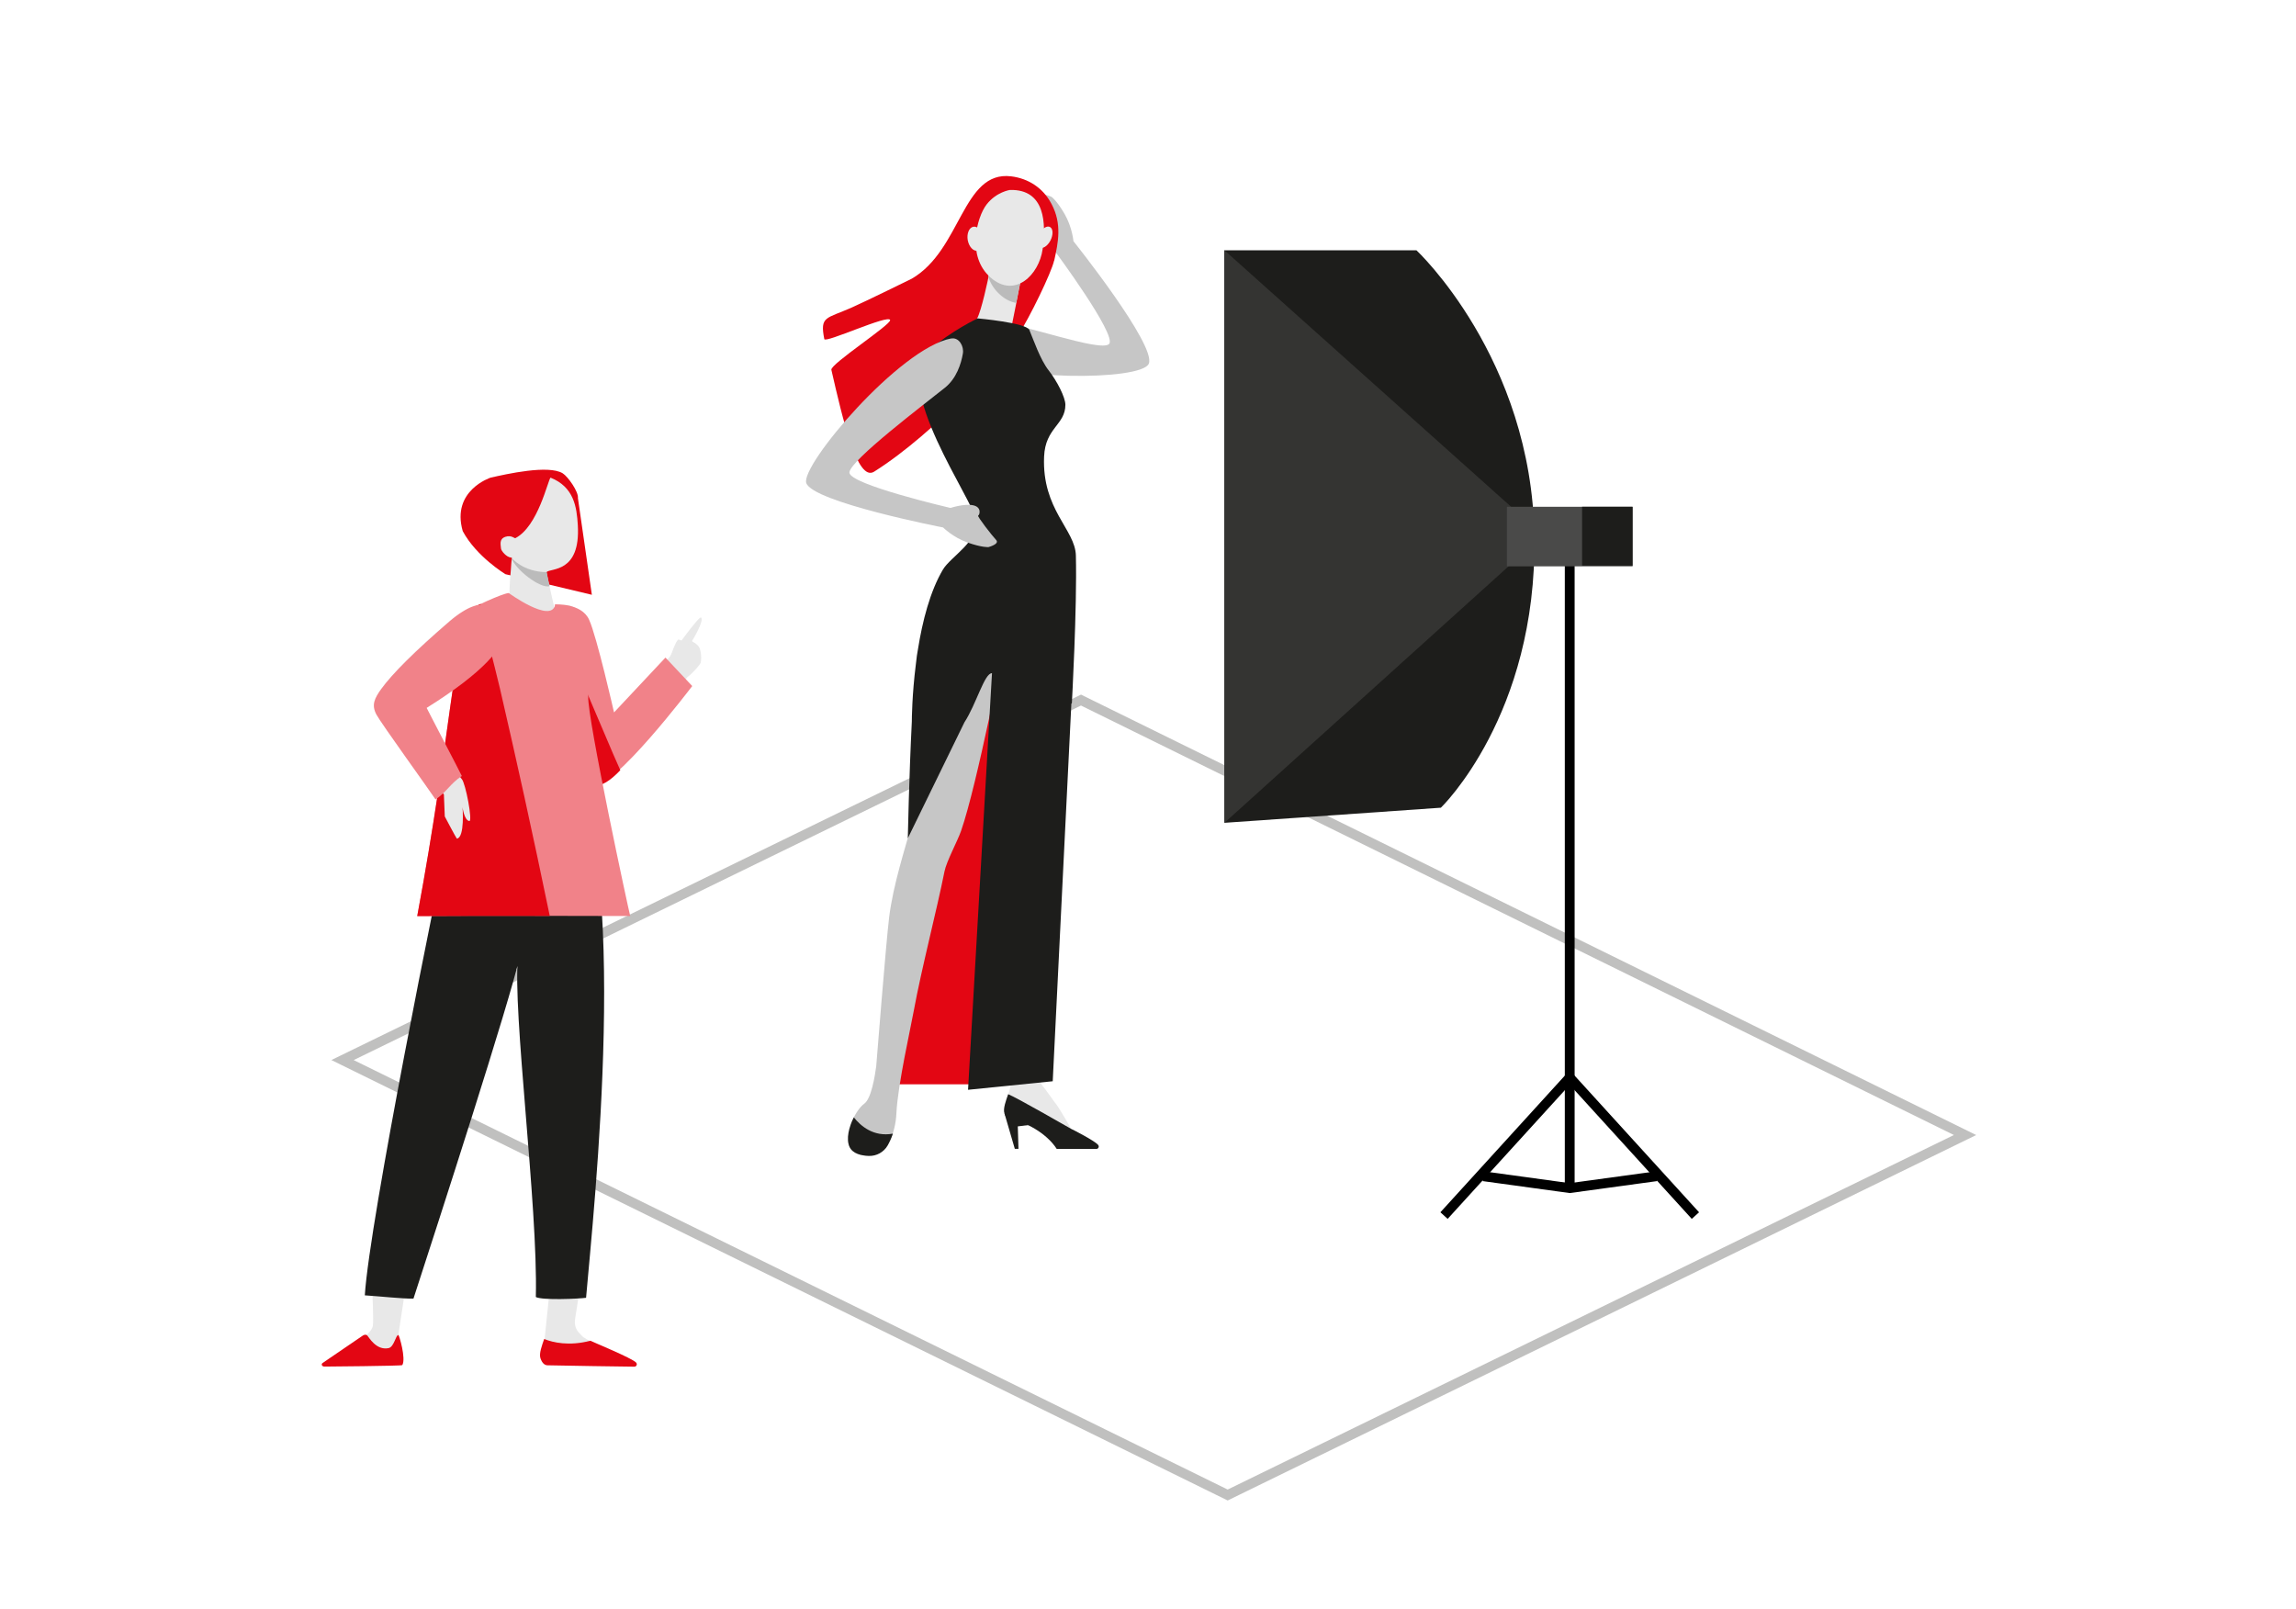 <svg width="234" height="164" viewBox="0 0 234 164" fill="none" xmlns="http://www.w3.org/2000/svg">
<path d="M200.27 115.68L125.12 152.37L34.91 108.04L110.17 71.35L200.27 115.68Z" stroke="#C0C0BF" stroke-miterlimit="10"/>
<path d="M60.32 60.62L58.9 50.77C58.98 50.12 57.88 48.57 57.35 48.24C55.9 47.35 51.64 48.31 50 48.68C50 48.68 45.97 49.99 47.16 54.13C48.55 56.73 51.51 58.52 51.51 58.52" fill="#E30613"/>
<path d="M52.52 54.85C52.45 54.89 52.11 54.51 51.51 54.71C50.85 54.93 51.03 55.5 51.06 55.91C51.08 56.13 51.6 56.8 52.11 56.83C52.26 56.83 52.11 57.07 52.11 57.42C52.11 57.89 51.78 60.4 52.01 61.38C52.53 63.54 51.42 62.52 51.42 62.52C51.42 62.52 58.62 70.76 56.63 62.52C56.63 62.52 55.67 58.34 55.7 58.31C56.11 57.87 59.17 58.43 58.89 53.54C58.78 51.65 58.49 49.64 56.11 48.68C55.83 48.96 54.84 53.65 52.52 54.85V54.85Z" fill="#E8E8E8"/>
<path d="M55.71 58.31L56.01 59.74C55.08 60.03 52.47 58.02 52.11 56.83C52.11 56.83 53.28 58.3 55.71 58.31V58.31Z" fill="#BBBBBB"/>
<path d="M56.04 131.3L55.46 136.91C55.46 136.91 56.84 138.82 57.66 137.75C58 137.3 60.95 137.82 61.23 137.56C61.62 137.19 59.66 136.61 59.28 136.12C59.06 135.83 58.45 135.51 58.62 134.37C58.73 133.62 59.1 131.31 59.1 131.31H56.04V131.3Z" fill="#E8E8E8"/>
<path d="M41.23 131.89L40.6 136.05C40.6 136.05 41.1 138.23 39.77 138.08C37.82 137.87 37.29 136.11 37.29 136.11C37.29 136.11 37.93 135.6 38 135.13C38.09 134.52 37.95 131.78 37.95 131.78L41.23 131.89V131.89Z" fill="#E8E8E8"/>
<path d="M37.02 136.09L32.87 138.92C32.7 139.05 32.82 139.28 33.06 139.28C33.06 139.28 40.94 139.22 41 139.13C41.4 138.48 40.68 136.06 40.6 136.06C40.33 136.06 40.17 137.28 39.6 137.4C38.32 137.66 37.58 136.25 37.43 136.11C37.33 136.01 37.14 136.01 37.03 136.1L37.02 136.09Z" fill="#E30613"/>
<path d="M48.82 76.84C47.33 79.67 46.54 81.74 45.69 85.33C44.7 89.5 37.65 124.44 37.18 132.02C38.5 132.1 41.36 132.4 42.14 132.35C44.6 124.78 51.95 102.11 53.01 97.34C53.17 96.61 52.88 96.77 52.8 97.52C52.2 102.96 54.84 122.87 54.61 132.19C55.25 132.54 58.99 132.37 59.73 132.27C60.54 122.93 64.33 88.16 57.88 76.7C54.93 76.26 51.82 76.75 48.83 76.84H48.82Z" fill="#1D1D1B"/>
<g style="mix-blend-mode:soft-light">
<path d="M57.68 76.44L44.9 88.56C44.9 88.56 46.8 81.05 48.96 76.69L57.68 76.43V76.44Z" fill="black"/>
</g>
<path d="M70.03 69.04C70.03 69.04 62.08 80.87 60.22 79.46C60.22 79.46 58.08 77.84 59.16 71.23C59.16 70.59 59.16 70.14 59.14 70.04C59.14 70.04 58.68 63.51 57.68 62.16C57.57 62.01 57.24 61.74 57.28 61.72C60.33 60.9 61.5 69.14 62.34 72.95C62.37 73.11 68.2 67.02 68.2 67.02C68.2 67.02 71.25 62.69 71.46 62.94C71.77 63.3 70.59 65.23 70.59 65.23C70.59 65.23 70.44 65.34 70.67 65.45C70.9 65.56 71.26 65.84 71.34 66.17C71.42 66.5 71.52 66.85 71.42 67.51C71.39 67.71 70.68 68.53 70.03 69.04V69.04Z" fill="#E8E8E8"/>
<path d="M68.3 67C68.3 67 68.92 65.12 69.17 65.18C69.43 65.24 70.56 65.76 70.53 66.23C70.5 66.7 69.53 66.31 69.53 66.31C69.53 66.31 69.71 67.36 69.22 67.5C68.73 67.64 68.3 67 68.3 67V67Z" fill="#E8E8E8"/>
<path d="M56.55 61.6C56.55 61.6 59.26 61.43 60.04 63.16C60.83 64.89 62.58 72.61 62.58 72.61L67.82 67.02L70.55 69.92C70.55 69.92 62.41 80.67 60.42 80.01C58.43 79.35 56.53 63.96 56.55 61.6V61.6Z" fill="#F18289"/>
<path d="M57.16 63.7C58.42 67.55 60.16 71.32 61.73 75.06C62.21 76.21 62.71 77.36 63.22 78.5C62.26 79.51 61.22 80.27 60.43 80.01C58.64 79.41 56.91 66.83 56.61 62.64C56.79 63 56.98 63.35 57.17 63.7H57.16Z" fill="#E30613"/>
<path d="M56.58 61.69C56.49 61.91 60.05 68.81 59.95 71C59.85 73.21 64.12 93.03 64.23 93.36C64.23 93.36 46.33 93.31 42.53 93.36C46.05 74.38 46.05 66.43 48.1 61.97C48.1 61.97 51.11 60.5 51.85 60.44C51.85 60.44 56.1 63.53 56.57 61.69H56.58Z" fill="#F18289"/>
<path d="M48.1 61.97C48.1 61.97 48.47 61.79 48.98 61.55C49.42 64.45 50.29 67.31 50.95 70.16C51.8 73.83 52.63 77.51 53.44 81.19C54.33 85.24 55.19 89.29 56.03 93.35C50.78 93.35 44.58 93.35 42.52 93.37C46.04 74.39 46.04 66.44 48.09 61.98L48.1 61.97Z" fill="#E30613"/>
<path d="M38.76 72.78C38.21 71.77 38.18 71.12 38.85 70.2C40 68.62 42.27 66.36 45.77 63.34C49.58 60.05 50.71 63.93 50.71 63.93C50.71 63.93 44.19 71.41 43.47 72.13C44.29 73.89 45.82 77.53 46.87 79.16C46.93 79.25 47 79.33 47.06 79.4C47.45 79.8 48.19 83.74 47.83 83.68C47.3 83.59 47.14 82.27 47.14 82.27C47.14 82.27 47.39 85.37 46.56 85.47C46.47 85.38 45.33 83.21 45.33 83.21L45.24 80.96C45.24 80.96 40.73 76.45 38.76 72.78V72.78Z" fill="#E8E8E8"/>
<path d="M43.47 72.13C43.63 72.47 46.86 78.63 47.07 79.09C45.89 79.85 45.55 80.7 44.39 81.48C43.73 80.48 38.84 73.72 38.37 72.84C37.82 71.83 38.19 71.14 38.86 70.22C40.01 68.64 42.28 66.38 45.78 63.36C49.59 60.07 50.49 62.47 50.49 62.47C50.49 62.47 55.48 64.65 43.48 72.15L43.47 72.13Z" fill="#F18289"/>
<path d="M60.16 136.65C57.98 137.21 56.36 136.83 55.46 136.47C55.23 137.13 54.92 137.96 55.08 138.43C55.28 139.01 55.57 139.15 55.82 139.15C57.82 139.2 63.13 139.27 64.65 139.29C64.86 139.29 64.98 139.05 64.84 138.88C64.46 138.43 60.32 136.74 60.16 136.64V136.65Z" fill="#E30613"/>
<path d="M124.79 83.86L146.85 82.32C146.85 82.32 156.65 72.9 156.38 54.69C156.12 36.48 144.36 25.51 144.36 25.51H124.78" fill="#1D1D1B"/>
<path d="M159.98 53.28V121.09" stroke="black" stroke-miterlimit="10"/>
<path d="M159.98 109.82L172.79 123.89" stroke="black" stroke-miterlimit="10"/>
<path d="M159.98 109.82L147.17 123.89" stroke="black" stroke-miterlimit="10"/>
<path d="M151.17 119.88L159.98 121.09L168.82 119.88" stroke="black" stroke-miterlimit="10"/>
<path d="M124.79 83.86V25.51L154.7 52.27V56.86L124.79 83.86Z" fill="#343432"/>
<path d="M166.39 51.65H153.58V57.72H166.39V51.65Z" fill="#4A4A49"/>
<path d="M166.38 51.65H161.24V57.65H166.38V51.65Z" fill="#1D1D1B"/>
<path d="M92.52 87.35L91 110.51H101.09L103.79 64.62L95.16 74.39L92.52 87.35Z" fill="#E30613"/>
<path d="M97.75 36.22C97.08 35.84 97.28 34.78 97.87 34.29C98.68 33.62 100 32.8 101.5 32.83C104.02 32.9 112.23 35.96 113.04 35.05C113.84 34.14 107.53 25.62 107.53 25.62C107.53 25.62 106.15 25.07 105.59 24.32C105.03 23.57 105.76 23.13 105.89 23.2C106.02 23.27 106.14 20.7 106.11 20.12C106.07 19.54 107.18 20.07 107.18 20.07C107.18 20.07 107.71 20.44 108.5 21.81C109.29 23.18 109.4 24.58 109.4 24.58C109.4 24.58 117.88 35.19 117.08 37.07C116.34 38.82 102.4 38.88 97.76 36.21L97.75 36.22Z" fill="#C6C6C6"/>
<path d="M107.44 26.57C107.85 24.71 108.25 22.83 107.17 20.79C106.3 19.13 104.78 18.18 103.04 17.97C98.08 17.38 97.98 25.46 92.93 28.4C92.93 28.4 88.24 30.71 86.79 31.35C84.2 32.5 83.54 32.2 84.01 34.56C84.1 35.01 90.57 32 90.72 32.62C90.83 33.08 84.6 37.12 84.73 37.69C85.88 42.71 87.37 49.16 89.09 48.07C95.4 44.1 102.5 36.09 103.74 34.2C104.93 32.39 107.17 27.76 107.43 26.56L107.44 26.57Z" fill="#E30613"/>
<path d="M109.33 115.54C109.57 115.62 107.86 112.81 107.74 112.67C107.36 112.21 106.61 111.07 106.26 110.67C105.72 110.07 105.63 107.39 105.62 106.91C105.76 104.91 106.37 96.14 107.21 87.39C108.07 78.51 109.31 69.67 109.32 67.83C109.35 63.34 109.3 58.11 109.3 58.11L106.89 57.2L102.31 73L103.38 85.03C103.38 85.03 102.3 88.5 102.17 90.57C102.03 92.64 102.97 107.6 102.97 107.7C103.02 108.83 103.06 110.28 102.93 110.95C102.81 111.58 102.11 112.87 102.43 113.47C102.75 114.06 103.11 114.21 103.11 114.21C103.11 114.21 106.65 114.71 109.34 115.56L109.33 115.54Z" fill="#E8E8E8"/>
<path d="M100.9 27.4C100.9 27.4 100.88 27.51 100.85 27.7C100.68 28.61 100.03 31.62 99.59 32.45C99.06 33.45 103.39 41.07 105.64 40.68C106.31 40.56 103.09 33.32 103.15 33.02C103.26 32.45 103.42 31.67 103.58 30.87C103.67 30.42 103.76 29.96 103.84 29.53C104.08 28.31 104.28 27.31 104.28 27.31L100.9 27.39V27.4Z" fill="#E8E8E8"/>
<path d="M100.84 27.7C100.88 27.51 100.89 27.4 100.89 27.4L104.27 27.32C104.27 27.32 104.07 28.32 103.83 29.54C103.75 29.97 103.66 30.42 103.57 30.87C103.05 30.79 102.5 30.54 101.95 30.06C101.35 29.54 100.96 28.91 100.73 28.24C100.77 28.03 100.81 27.84 100.83 27.7H100.84Z" fill="#BBBBBB"/>
<path d="M102.93 19.36C102.93 19.36 101.55 19.55 100.55 20.84C99.55 22.13 98.47 26.12 100.96 28.29C103.44 30.46 105.9 28 106.26 25.4C106.62 22.8 106.55 19.27 102.93 19.36V19.36Z" fill="#E8E8E8"/>
<path d="M107.06 24.51C106.76 25.08 106.27 25.4 105.95 25.22C105.63 25.04 105.62 24.42 105.91 23.85C106.21 23.28 106.7 22.96 107.02 23.14C107.34 23.32 107.35 23.94 107.06 24.51Z" fill="#E8E8E8"/>
<path d="M100.2 24.17C100.32 24.84 100.07 25.46 99.64 25.55C99.21 25.64 98.76 25.16 98.63 24.49C98.51 23.82 98.76 23.2 99.19 23.11C99.62 23.02 100.07 23.5 100.2 24.17Z" fill="#E8E8E8"/>
<path d="M109.27 115.11C109.27 115.11 103.65 111.88 102.75 111.52C102.52 112.18 102.21 113 102.37 113.47C102.57 114.05 102.85 114.18 103.11 114.19C104.32 114.22 106.67 115.47 107.7 117.1C107.7 117.1 111.13 117.1 111.73 117.1C111.94 117.1 112.06 116.86 111.92 116.69C111.54 116.24 109.27 115.1 109.27 115.1V115.11Z" fill="#1D1D1B"/>
<path d="M103.43 117.1C103.29 116.61 102.37 113.47 102.37 113.47L104.86 114.66L103.73 114.8L103.8 117.09H103.43V117.1Z" fill="#1D1D1B"/>
<path d="M95.87 59.55C95.87 59.55 94.18 65.14 93.5 68.69C92.82 72.24 94.29 79.17 92.98 83.83C92.27 86.35 91.02 90.21 90.62 93.47C90.31 95.94 89.3 108.68 89.3 108.68C89.17 109.66 88.8 111.97 88.09 112.48C87.64 112.8 87.12 113.56 86.78 114.4C86.67 114.56 86.81 114.86 86.78 115.06C86.57 115.76 86.33 116.36 86.57 116.88C86.76 117.29 87.14 117.53 87.57 117.66C88.43 117.93 89.33 117.71 89.99 117.16C90.04 117.14 90.1 117.11 90.15 117.09C90.41 116.97 90.36 116.53 90.43 116.2C90.47 116.13 90.7 116.24 90.74 116.17C91.04 115.49 91.31 114.58 91.36 113.44C91.5 110.53 92.83 104.7 93.13 103.01C93.91 98.75 95.5 92.65 96.26 88.81C96.47 87.77 97.58 85.74 97.95 84.68C99.58 80.02 102.4 65.43 102.4 65.43L103.77 62.78L95.85 59.54L95.87 59.55Z" fill="#C6C6C6"/>
<path d="M91 115.54C89.02 115.9 87.71 114.75 87.02 113.88C86.52 114.86 86.21 116.08 86.58 116.88C86.91 117.59 87.79 117.78 88.54 117.81C89.33 117.84 90.07 117.43 90.47 116.74C90.65 116.42 90.84 116.02 91 115.54V115.54Z" fill="#1D1D1B"/>
<path d="M109.65 56.62C109.59 53.97 106.18 51.94 106.41 46.54C106.53 43.58 108.58 43.31 108.58 41.25C108.58 40.5 107.72 38.82 106.87 37.74C106.02 36.66 105.32 34.61 104.91 33.63C104.6 32.89 99.64 32.45 99.64 32.45C99.64 32.45 96.97 33.7 94.7 35.68C90.7 39.18 99.24 51.01 99.51 53.08C99.78 55.15 96.87 56.75 96.1 58.05C94.78 60.28 94.01 63.33 93.56 66.14C93.48 66.52 93.41 67.06 93.34 67.71C92.95 70.8 92.93 73.28 92.93 73.54C92.65 79.08 92.52 85.44 92.52 85.44L98.29 73.62C99.5 71.77 100.33 68.59 101.1 68.61L98.66 111.07L107.29 110.2L109.19 71.7L109.24 71.68C109.24 71.68 109.78 61.95 109.65 56.63V56.62Z" fill="#1D1D1B"/>
<path d="M96.97 34.5C97.73 34.36 98.27 35.29 98.13 36.05C97.95 37.09 97.48 38.57 96.31 39.51C94.35 41.09 86.58 46.95 86.57 48.16C86.55 49.38 96.87 51.77 96.87 51.77C96.87 51.77 98.28 51.3 99.19 51.5C100.1 51.7 99.83 52.51 99.69 52.55C99.55 52.59 101.12 54.61 101.52 55.03C101.92 55.45 100.74 55.76 100.74 55.76C100.74 55.76 100.1 55.82 98.6 55.29C97.11 54.76 96.12 53.76 96.12 53.76C96.12 53.76 82.79 51.17 82.17 49.22C81.6 47.4 91.7 35.46 96.96 34.49L96.97 34.5Z" fill="#C6C6C6"/>
</svg>
